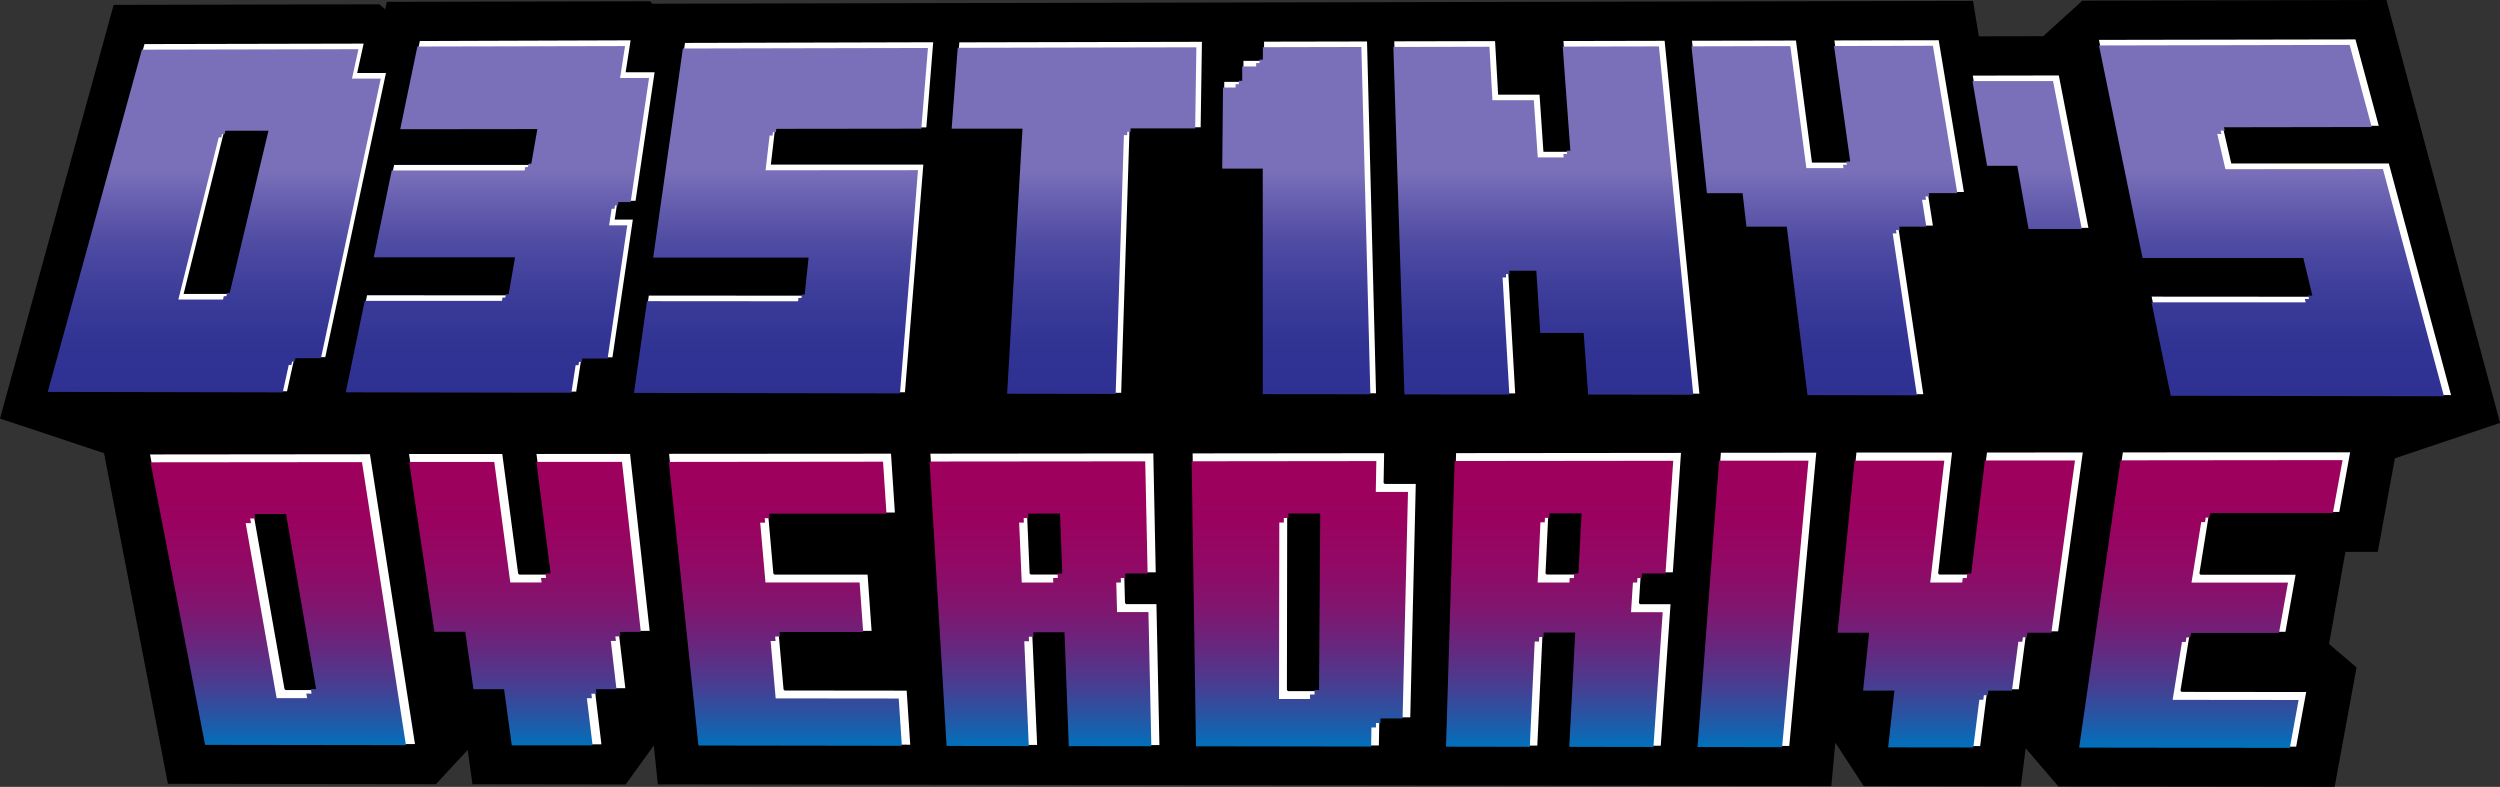 <svg xmlns="http://www.w3.org/2000/svg" xmlns:xlink="http://www.w3.org/1999/xlink" viewBox="0 0 1109.97 349.35"><rect x="0" y="0" width="1109.97" height="349.35" fill="#333333" stroke="none"/><defs><style>.cls-1,.cls-3{fill:#fff;stroke:#000;}.cls-1{stroke-linejoin:bevel;}.cls-2{fill:url(#linear-gradient);}.cls-3{stroke-miterlimit:10;}.cls-4{fill:url(#linear-gradient-2);}</style><linearGradient id="linear-gradient" x1="553.45" y1="332.06" x2="553.45" y2="204.28" gradientUnits="userSpaceOnUse"><stop offset="0" stop-color="#0071bc"/><stop offset="0.11" stop-color="#2755a4"/><stop offset="0.23" stop-color="#4b3b8f"/><stop offset="0.36" stop-color="#69267d"/><stop offset="0.49" stop-color="#81156f"/><stop offset="0.64" stop-color="#910965"/><stop offset="0.79" stop-color="#9b025f"/><stop offset="1" stop-color="#9e005d"/></linearGradient><linearGradient id="linear-gradient-2" x1="553.15" y1="175.94" x2="553.15" y2="19.94" gradientUnits="userSpaceOnUse"><stop offset="0" stop-color="#2e3192"/><stop offset="0.16" stop-color="#323494"/><stop offset="0.3" stop-color="#3d3d9a"/><stop offset="0.44" stop-color="#4f4ca3"/><stop offset="0.57" stop-color="#6a62b1"/><stop offset="0.64" stop-color="#7a6fb9"/></linearGradient></defs><g id="Layer_2" data-name="Layer 2"><g id="Whole_Logo" data-name="Whole Logo"><g id="Layer_12" data-name="Layer 12"><polygon points="915.06 346.68 897.62 326.31 895.04 346.65 828.83 346.55 813.05 322.36 810.82 346.53 294.33 345.77 292.08 324.27 276.5 345.75 211.98 345.65 209.45 327.31 192.49 345.62 76.62 345.46 48.37 199.29 3.04 184.21 52.37 4.66 167.51 4.42 172.65 8.73 173.78 3.31 287.49 3.06 288.4 4.16 873.84 2.9 876.45 18.63 908.13 18.57 925.52 2.79 1057.63 2.5 1106.95 186.15 1061.14 201.56 1053.62 242.51 1039.26 242.52 1031.38 286.88 1043.58 297.29 1034.49 346.85 915.06 346.68"/><path d="M1055.72,5l16.48,61.38,31.72,118.14-42.18,14.19-2.8.94-.53,2.89L1051.54,240h-14.37l-.74,4.12L1029.17,285l-.51,2.82,2.18,1.86,10,8.55-8.45,46.09-116.2-.17-13-15.21-7.34-8.57-1.41,11.2-1.59,12.54-62.65-.09L819.06,327l-7.84-12-1.32,14.31L808.54,344l-512-.74-1.33-12.78-1.36-13-7.66,10.56-11,15.15-61.07-.08-1.51-11-1.45-10.46L204,329.49,191.4,343.12,78.68,343,51.1,200.25l-.56-2.87-2.77-.92L6.08,182.59,54.28,7.16,166.6,6.92l1.24,1,6.41,5.38,1.56-7.54,110.51-.24.91,1.1h2.35L871.72,5.4l1.92,11.54.69,4.19h4.25l28.59-.06h1.93l1.43-1.29,16-14.49L1055.72,5m3.83-5-135,.29L907.17,16.07l-28.6.06L876,.39,289.57,1.65,288.66.56,171.74.81l-.69,3.32-2.64-2.22L50.46,2.17,0,185.83,46.19,201.2,74.55,348l119,.17,14.11-15.23,2.11,15.26,68,.1L290.28,331l1.8,17.25,521,.76,1.78-19.29,12.6,19.31,69.77.1,2.14-16.92,14.52,16.95,122.66.17,9.73-53-12.21-10.41,7.27-40.89h14.35l7.62-41.55L1110,187.77,1077,65.09,1059.55,0Z"/><path d="M1055.17,192.51l-45.23-26.88-105.56.15-.3,2.32-2.92-2.32-52.62.08,0,.39-.41-.39-53.21.07-.17,1.86-1.57-1.85-54,.07-.06.77-.48-.77-108.32.16-.35,12.76H622l-2.13-12.76-96.63.14h0l-104.8.15h0l-105.5.15-1.65,1.72-.17-1.72-52,.07-.46.41,0-.41-51.35.08-2.82,2.07-.3-2.07-102.53.15L54.86,193.37,82.81,338l106.41.16,23-24.86h2.84l3.44,24.9,54.16.08L297.51,304l3.58,34.25,110.39.16h0l109.63.16h0l101.4.15.22-12.48h8.75l2.24,12.49,113.47.16h0L804,339l4.2-45.64.62.92-.68,6.78,24.78,38,55.53.08,3.19-25.21h5.26l21.64,25.25,109.72.16,7.18-39.15-14-11.93h2.08l7.23-40.67L1013.92,235h33.45Z"/><polygon points="113.07 228.21 126.82 305.9 159.16 277.4 147.38 204.75 113.07 228.21"/><polygon points="164.72 201.17 184.86 330.85 212.7 300.77 195.46 179.52 164.72 201.17"/><polygon points="223.45 201.11 230.56 254.64 255.81 229.38 249.74 179.44 223.45 201.11"/><polygon points="302.11 179.37 280.13 201.05 287.29 265.61 275.2 280.61 276.4 290.86 264.56 306.04 267.59 330.97 289.45 300.83 288.49 292.19 299.46 277.46 298.47 268.21 309.65 253.64 302.11 179.37"/><polygon points="403.02 306.18 404.68 331.17 416.58 300.95 415.16 277.52 403.02 306.18"/><polygon points="346.15 280.65 348.39 306.12 364.55 277.49 362.62 253.64 346.15 280.65"/><polygon points="385.66 254.64 387.52 280.67 400.93 253.64 399.33 229.31 385.66 254.64"/><polygon points="358.66 204.55 341.52 228.1 343.86 254.64 360.66 229.33 358.66 204.55"/><polygon points="410.74 204.5 409.21 179.21 396.06 200.93 397.85 228.07 410.74 204.5"/><polygon points="458.77 280.7 460.96 331.25 468.77 300.99 466.89 253.64 458.77 280.7"/><polygon points="513.91 267.75 515.27 331.33 519.11 301.04 517.95 241.5 513.91 267.75"/><polygon points="499.63 254.64 499.98 267.75 505.06 241.51 504.76 229.26 499.63 254.64"/><polygon points="464.94 204.45 456.49 228.04 457.64 254.64 465.92 229.28 464.94 204.45"/><polygon points="516.73 179.06 512.49 200.82 513.64 254.64 517.71 229.25 516.73 179.06"/><polygon points="913.15 178.5 896.95 301.37 923.12 331.92 942.08 200.38 913.15 178.5"/><polygon points="829.86 280.89 817.52 263.77 823.76 200.5 804.01 178.65 797.25 253.64 808.63 270.32 807.93 277.69 819.11 294.47 818.42 301.3 838.32 331.8 841.09 306.61 828.98 289.36 829.86 280.89"/><polygon points="851.91 229.09 875.18 254.65 881.74 200.45 857.5 178.58 851.91 229.09"/><polygon points="740.03 301.23 753.68 331.67 763.57 200.56 748.48 178.73 740.03 301.23"/><polygon points="687.31 301.19 696.77 331.59 699.43 280.83 689.59 253.64 687.31 301.19"/><polygon points="690.76 229.17 700.8 254.64 702.2 227.92 691.95 204.24 690.76 229.17"/><polygon points="636.64 301.14 642.09 331.51 646.03 200.68 640.02 178.89 636.64 301.14"/><polygon points="584.28 277.59 585.6 306.36 586.16 227.97 584.76 204.34 584.28 277.59"/><polygon points="126.82 305.9 140.35 305.92 171.7 277.41 159.16 277.4 126.82 305.9"/><polygon points="195.46 179.52 104.24 179.65 66.04 201.27 164.72 201.17 195.46 179.52"/><polygon points="230.56 254.64 244.43 254.64 268.65 229.37 255.81 229.38 230.56 254.64"/><polygon points="210.53 179.5 181.03 201.15 223.45 201.11 249.74 179.44 210.53 179.5"/><polygon points="262.83 179.42 237.62 201.09 280.13 201.05 302.11 179.37 262.83 179.42"/><polygon points="348.39 306.12 403.02 306.18 415.16 277.52 364.55 277.49 348.39 306.12"/><polygon points="399.33 229.31 360.66 229.33 343.86 254.64 385.66 254.64 399.33 229.31"/><polygon points="409.21 179.21 317.25 179.34 296.51 201.03 396.06 200.93 409.21 179.21"/><polygon points="499.98 267.75 513.91 267.75 517.95 241.5 505.06 241.51 499.98 267.75"/><polygon points="457.64 254.64 471.63 254.64 478.87 229.27 465.92 229.28 457.64 254.64"/><polygon points="516.73 179.06 424.4 179.19 412.5 200.92 512.49 200.82 516.73 179.06"/><polygon points="938.8 277.75 968.63 306.73 1024.55 306.79 990.52 277.77 938.8 277.75"/><polygon points="977.01 254.65 1019.82 254.65 985.5 229.03 945.97 229.05 977.01 254.65"/><polygon points="1044.08 200.28 1007.2 178.37 913.15 178.5 942.08 200.38 1044.08 200.28"/><polygon points="838.78 229.1 860.98 254.65 875.18 254.65 851.91 229.09 838.78 229.1"/><polygon points="844.11 178.6 804.01 178.65 823.76 200.5 867.22 200.46 844.11 178.6"/><polygon points="857.5 178.58 881.74 200.45 925.3 200.4 897.68 178.52 857.5 178.58"/><polygon points="748.48 178.73 763.57 200.56 806.94 200.52 788.5 178.68 748.48 178.73"/><polygon points="716.15 241.46 728.2 267.81 742.26 267.81 729.15 241.45 716.15 241.46"/><polygon points="677.72 229.18 686.69 254.64 700.8 254.64 690.76 229.17 677.72 229.18"/><polygon points="640.02 178.89 646.03 200.68 746.9 200.58 733.11 178.75 640.02 178.89"/><polygon points="571.53 277.59 571.83 306.34 585.6 306.36 584.28 277.59 571.53 277.59"/><polygon points="613.56 191.68 611.43 178.93 531.99 179.04 529.02 200.8 612.65 200.72 614.82 214.41 629.12 214.4 624.43 191.67 613.56 191.68"/><path class="cls-1" d="M66,201.27l98.68-.1,20.14,129.68-93.8-.14Zm74.31,104.65L127,228.2H113.07l13.75,77.69,13.53,0m97.27-104.83,6.81,53.55H230.55l-7.1-53.53-42.42,0,11.83,79.42h13.71L210.21,306h13.58l3.44,24.91,40.36.06-3-24.93h13.61l-3-25.44H289l-8.82-79.57Zm58.89-.06L310.1,331l94.57.14-1.65-25-54.63-.06-2.24-25.47,41.37,0-1.86-26h-41.8l-2.34-26.54,56.33,0-1.79-27.14Zm217.13,53.61h-14l.35,13.11h13.94l1.35,63.58-40.74-.06-1.91-50.56H458.77L461,331.25l-40.66-.06-7.79-130.27,100-.1Zm-42,0-1-26.61H456.49l1.15,26.6h14m470.45-54.25-19,131.53,96.79.14,4.64-25.27-55.92-.06L972.77,281l42.37,0,4.68-26.33H977l4.32-26.87,57.71,0,5-27.47Zm-60.35.06-6.55,54.19H861l6.24-54.18-43.46,0-7.93,80.38h14l-2.67,25.7,13.89,0-2.76,25.19,41.3.06,3.19-25.21h13.93l3.4-25.73h14.08L925.3,200.4Zm-118.16.11-9.89,131.11,41.18.06,12.08-131.21Zm-20.4,54.08H729l-.84,13.17h14.07l-4.41,63.84-41.09-.06,2.66-50.76h-14l-2.37,50.75-41-.06L646,200.68l100.87-.1Zm-42.37,0,1.4-26.72H687.94l-1.25,26.72H700.8m-86-40.23h14.3L626.63,319H612.91l-.22,12.48L531,331.35,529,200.8l86.05-.09Zm-29.22,92,.56-78.38H572l-.13,78.36,13.77,0"/><path class="cls-2" d="M910.77,280.93H900.14l-.27,2h-1.73l-.27,2h-1.73l-2.87,21.73H882.81l-.25,2h-1.75l-.25,2h-1.75l-2.68,21.2-37.81-.05,2.76-25.19-13.89,0,2.67-25.7h-14l7.53-76.38,39.86,0L857,258.64h14.2l.24-2h1.76l.24-2h1.76l6.07-50.2,40,0ZM753.68,331.67l37.55.06,11.71-127.21-39.67,0Zm286.4-127.39-98.57.1L923.12,331.92l93.53.14,3.9-21.27-55.92-.06L968.77,285h1.68l.32-2h1.68l.32-2,39.08,0,4-22.33H973l4.32-26.87H979l.32-2H981l.32-2,54.44,0Zm-297.18.3-3.45,50.06H729l-.13,2H727l-.13,2H725l-.84,13.17h14.06l-4.12,59.84-37.37-.06,2.66-50.76h-14l-.09,2h-1.91l-.09,2h-1.91l-2.19,46.75-37.19-.06,3.82-126.83Zm-40.7,23.34H687.94l-.09,2h-1.91l-.09,2h-1.91l-1.25,26.72H696.8l.1-2h1.9l.1-2h1.9ZM66.82,205.26l93.9-.09,19.51,125.67-89.17-.13Zm44.6,27h-2.35l13.75,77.69,13.53,0-.35-2h2.35l-.35-2h2.35L127,228.2H113.07l.35,2h-2.35Zm280.64-27.28-95.13.1L310.1,331l90.31.13-1.39-21-54.63-.06-2.24-25.47h2.18l-.18-2h2.18l-.18-2,37.09,0-1.58-22h-41.8l-2.34-26.54h2.18l-.18-2h2.18l-.18-2,52.07,0ZM622.73,319h-9.82l0,2h-2l0,2h-2l-.15,8.47L531,331.35,529.08,204.8l82-.09-.25,13.7h14.3Zm-36.57-91H572v2h-2v2h-2l-.13,78.36,13.77,0v-2h2v-2h2Zm-310-22.93-38,0,6.3,49.55h-2.26l.26,2h-2.26l.26,2H226.56l-7.11-53.53-37.82,0,11.23,75.42h13.71L210.21,306h13.58l3.44,24.91,35.87,0L260.56,310h2.24l-.24-2h2.24l-.24-2h9.14l-2.5-21.44h2.24l-.24-2h2.24l-.24-2h9.31ZM511.18,331.32l-36.65-.05-1.91-50.56H458.77l.09,2h-2.09l.09,2h-2.09l2,46.53-36.49-.05-7.56-126.28,95.75-.09,1.06,49.82h-9.92l.05,2h-2.05l.05,2h-2.05l.35,13.11h13.93Zm-41.62-76.68h2.07l-1-26.61H456.49l.09,2h-2.09l.09,2h-2.09l1.15,26.6h14l-.07-2h2.07Z"/><g id="OutlineBG"><polygon points="1066.69 65.15 1057.47 65.16 1065.41 60.4 1051.88 10.02 928.42 10.28 911.04 26.07 872.12 26.14 870.39 27.9 867.49 10.41 810.16 10.54 805.21 17.11 804.35 10.55 746.32 10.67 746.28 10.75 746.27 10.67 685.6 10.8 686.06 17.08 679.13 34.59 672.67 34.6 671.31 10.83 612.26 10.96 612.26 10.96 553.29 11.09 553.28 19.6 544.17 19.62 544.12 28.96 542.42 28.97 541 11.11 297.19 11.64 295.39 24.24 283.99 10.57 179.88 10.79 177.45 22.55 164.78 11.92 58.09 12.15 12.15 179.34 61.54 195.77 167.35 196 168.66 189.56 183.38 196.04 286.22 196.26 287.45 187.65 300.94 196.3 421.55 196.56 429.25 92.27 426.35 86.84 444.82 86.83 439.58 177.25 451.91 196.63 510.33 196.75 513.54 86.79 535.97 86.78 537.07 103.49 553.28 103.49 553.27 175.5 553.29 196.85 611.43 196.97 611.43 196.97 668.59 197.1 680.85 177.65 680.51 171.71 685.21 171.72 686.92 197.14 742.79 197.26 762.89 178.82 757.84 127.72 769.05 127.73 776.88 197.33 833.5 197.46 862.57 179.83 853.01 115.79 864.77 105.8 868.54 128.72 902.26 128.73 911.75 122.22 915.23 140.78 923.49 140.79 916.02 145.01 925.89 197.66 1048.4 197.93 1097.88 181.28 1066.69 65.15"/></g><g id="sides"><polygon points="190.6 42.8 162.08 18.86 159.2 31.91 170.11 40.64 144.83 159.06 131.18 159.04 127.84 174.19 161.27 188.04 164.11 173.95 176.73 173.97 199.99 55.06 189.83 46.65 190.6 42.8"/><polygon points="100.09 58.07 82.16 129.99 118.3 146.87 133.66 79.6 100.09 58.07"/><polygon points="300.61 41.6 280.51 17.51 278.31 31.69 289.3 44.22 282.56 89.73 303.26 109.35 310.64 54.92 300.44 42.75 300.61 41.6"/><polygon points="295.82 109.35 274.53 89.73 273.42 97.08 280.53 103.43 272.27 159.24 294.46 174.18 302.33 116.22 295.71 110.15 295.82 109.35"/><polygon points="256.17 174.43 279.76 188.3 281.77 174.16 258.53 159.22 256.17 174.43"/><polygon points="411.8 57.14 422.74 78.89 425.43 42.44 414.93 18.32 411.8 57.14"/><polygon points="342.87 72.64 358.96 93.38 360.51 78.93 344.67 57.22 342.87 72.64"/><polygon points="402.31 174.69 414.63 188.59 421.67 93.37 410.55 72.59 402.31 174.69"/><polygon points="533.55 57 535.56 78.83 536.06 42.27 534.13 18.06 533.55 57"/><polygon points="498.22 174.87 503.1 188.78 506.31 78.84 501.98 57.04 498.22 174.87"/><polygon points="931.3 17.21 904.32 41.71 921.41 132.84 951.25 114.56 931.3 17.21"/><polygon points="1022.64 114.59 987.28 132.89 990.72 148.44 1026.68 131.28 1022.64 114.59"/><polygon points="924.32 148.36 932.07 189.72 963.79 175.72 954.67 131.23 924.32 148.36"/><polygon points="875.25 33.07 852.2 56.56 858.19 94.56 882.24 73.61 875.25 33.07"/><polygon points="870.55 94.55 874.86 120.77 900.65 101.65 895.61 73.6 870.55 94.55"/><polygon points="795.5 41.88 802.01 92.72 821.47 71.68 813.88 17.46 795.5 41.88"/><polygon points="750.67 17.6 736.91 41.97 743.05 105.88 757.83 85.78 750.67 17.6"/><polygon points="757.7 105.88 759.14 119.77 775.37 100.64 773.68 85.77 757.7 105.88"/><polygon points="775.71 119.78 783.54 189.4 802.49 175.43 793.29 100.64 775.71 119.78"/><polygon points="693.61 17.72 683.99 42.05 687.09 88.18 697.22 66.89 693.61 17.72"/><polygon points="672.91 138.03 674.4 163.75 683.9 147.87 682.15 120.25 672.91 138.03"/><polygon points="614.37 42.15 618.66 189.04 623.55 175.1 618.54 17.88 614.37 42.15"/><polygon points="692.17 163.78 693.88 189.2 705.17 175.25 703.16 147.89 692.17 163.78"/></g><g id="bottom"><polygon points="151.39 79.59 119.19 58.05 100.09 58.07 133.66 79.6 151.39 79.59"/><polygon points="21.2 174 62.76 187.82 161.27 188.04 127.84 174.19 21.2 174"/><polygon points="262.15 78.99 238.6 57.34 177.71 57.41 205.68 79.03 262.15 78.99"/><polygon points="303.26 109.35 282.56 89.73 274.53 89.73 295.82 109.35 303.26 109.35"/><polygon points="253.63 132.33 228.65 114.35 165.91 114.33 195.56 132.29 253.63 132.33"/><polygon points="281.77 174.16 294.46 174.18 272.27 159.24 258.53 159.22 281.77 174.16"/><polygon points="153.49 174.24 184.95 188.09 279.76 188.3 256.17 174.43 153.49 174.24"/><polygon points="344.67 57.22 360.51 78.93 422.74 78.89 411.8 57.14 344.67 57.22"/><polygon points="310.41 132.38 374.27 132.43 359.06 114.39 290.02 114.37 310.41 132.38"/><polygon points="281.48 174.47 303.12 188.35 414.63 188.59 402.31 174.69 281.48 174.47"/><polygon points="453.96 57.09 422.52 57.13 432.67 78.89 461.82 78.87 453.96 57.09"/><polygon points="501.98 57.04 506.31 78.84 535.56 78.83 533.55 57 501.98 57.04"/><polygon points="447.15 174.78 456 188.68 503.1 188.78 498.22 174.87 447.15 174.78"/><polygon points="1056.77 56.39 987.42 56.47 955.7 78.57 1019.82 78.53 1056.77 56.39"/><polygon points="1022.64 114.59 951.25 114.56 921.41 132.84 987.28 132.89 1022.64 114.59"/><polygon points="963.79 175.72 932.07 189.72 1047.19 189.97 1088.87 175.95 963.79 175.72"/><polygon points="870.55 94.55 895.61 73.6 882.24 73.61 868.32 85.73 856.41 85.73 834.18 105.88 837.43 105.88 821.9 119.8 836.18 119.8 858.76 100.64 855.19 100.64 862.26 94.56 870.55 94.55"/><polygon points="900.65 101.65 874.86 120.77 899.96 120.78 927.82 101.65 900.65 101.65"/><polygon points="757.83 85.78 743.05 105.88 757.7 105.88 773.68 85.77 757.83 85.78"/><polygon points="775.37 100.64 759.14 119.77 775.71 119.78 793.29 100.64 775.37 100.64"/><polygon points="783.54 189.4 831.42 189.5 854.48 175.52 802.49 175.43 783.54 189.4"/><polygon points="682.15 120.25 670.14 120.24 661.82 138.01 672.91 138.03 682.15 120.25"/><polygon points="683.9 147.87 674.4 163.75 692.17 163.78 703.16 147.89 683.9 147.87"/><polygon points="618.66 189.04 664.49 189.14 673.28 175.19 623.55 175.1 618.66 189.04"/><polygon points="693.88 189.2 739.9 189.3 755.11 175.34 705.17 175.25 693.88 189.2"/><polygon points="560.73 74.82 542.69 74.84 544.04 95.54 560.74 95.53 560.73 74.82"/><polygon points="560.73 188.91 607.53 189.01 611.48 175.08 560.72 174.98 560.73 188.91"/></g><path id="bevel_effect" data-name="bevel effect" class="cls-3" d="M159.2,31.91l12.78,0L144.83,159.06l-13.65,0-3.34,15.15L21.2,174,63.77,19.07l98.31-.21ZM102,130l17.19-71.95-19.1,0L82.16,130H102M186,17.72l-8.24,39.69,60.89-.07-2.69,15.38-61.38,0-8.62,41.56,62.74,0-2.85,16.36-63.28-.05-9,43.58,102.68.19,2.36-15.21,13.74,0,9.2-62.16h-8.05l1.11-7.35h8l8.6-58.06-12.85,0,2.2-14.18Zm117.7.84L290,114.37l69,0-1.74,16.41-69.63-.05-6.21,43.72,120.83.22,8.24-102.1-67.68,0,1.8-15.42,67.13-.08,3.13-38.82Zm121.77-.26-2.9,38.83,31.45,0-6.82,117.69,51.07.09L502,57l31.57,0,.58-38.94ZM931.3,17.21l20,97.35,71.39,0,4,16.69-72-.05,9.12,44.49,125.08.23L1061,72.09l-69.94,0-3.62-15.67,69.35-.08L1046.18,17Zm-56,15.86,7,40.54h13.37l5,28.05h27.17L914.51,33ZM813.88,17.46l7.59,54.22H804.93L797.82,17.5l-47.15.1,7.16,68.18h15.85l1.69,14.87h17.92l9.2,74.79,52,.09-11.19-74.88h15.47l-2.35-14.91h16.13L861.18,17.36Zm-120.27.26,3.61,49.17H685.73L684,41.52l-18.38,0-1.36-23.77-45.74.1,5,157.22,49.73.09-3.14-54.95h12l1.75,27.62,19.26,0,2,27.36,49.94.09L739.53,17.62ZM560.73,18v8.51l-9.15,0-.05,9.35h-8.46l-.38,38.94,18,0V175l50.76.1L607.43,17.91Z"/><g id="fg"><path class="cls-4" d="M875.76,36,911.53,36l12.74,65.67H900.65l-5-28.05H882.24ZM858.2,20.34l-43.91.09,7.18,51.25h-1.7l.21,1.49h-1.7l.21,1.49H802l-7.11-54.19L751,20.57l6.85,65.21h15.85l1.69,14.87h17.92l9.2,74.79,48.56.08-10.74-71.9H842l-.23-1.48h1.71l-.22-1.49h12l-1.88-11.93h1.73l-.24-1.49h1.72l-.23-1.49h12.65ZM963.79,175.72l121.3.22L1058,75.07l-69.94.05-3.62-15.67h1.83L985.94,58h1.83l-.35-1.49L1053,56.4l-9.79-36.46-111.29.24,19.34,94.38,71.39,0,4,16.69h-1.85l.37,1.49h-1.86l.37,1.49-68.43,0ZM736.55,20.6l-42.72.09,3.39,46.2h-1.6l.11,1.49h-1.6l.11,1.49H682.75L681,44.5l-18.38,0L661.3,20.76l-42.67.09,4.92,154.25,46.58.08-3-52h1.57l-.08-1.49h1.57l-.08-1.49h12l1.75,27.62,19.26,0,2,27.36,46.67.08ZM142.49,159.05H131.18l-.33,1.49h-1.16l-.33,1.5H128.2l-2.68,12.18L21.2,174,63,22.05l96.15-.21-2.87,13.05,12.77,0Zm-23.3-101-19.1,0-.37,1.48H98.6L98.23,61H97.11L79.18,133,99,133l.36-1.49h1.13l.35-1.49H102Zm184-36.52L290,114.37l69,0-1.74,16.41H356l-.16,1.49H354.5l-.16,1.49-67.07-.05-5.79,40.74,118.1.22,8-99.12-67.68.05,1.8-15.42H343l.17-1.48h1.32l.17-1.49,64.39-.08L412,21.3ZM278.5,100.05h-8.06l1.12-7.35h1.26l.23-1.49h1.26l.22-1.49H280l8.16-55.08-12.85,0,2.2-14.18-92.2.2-7.62,36.72,60.89-.07-2.69,15.38h-1.22l-.26,1.49H233.2l-.26,1.49-59,0-8,38.59,62.74,0-2.85,16.36h-1.23l-.26,1.48h-1.23l-.26,1.49-60.91,0-8.42,40.6,100.17.18,1.89-12.22h1.26l.23-1.49h1.26l.23-1.49,11.21,0Zm329.93,75-4-154.19-43.73.1v5.54h-1.49V28h-1.49V29.5h-6.19l0,6.38h-1.48v1.49h-1.48v1.48H543l-.35,36,18,0V175ZM422.52,57.13l31.45,0-6.82,117.69,48.19.08L499,60h1.44l.05-1.49h1.44L502,57l28.64,0,.53-36-105.95.23Z"/></g></g></g></g></svg>